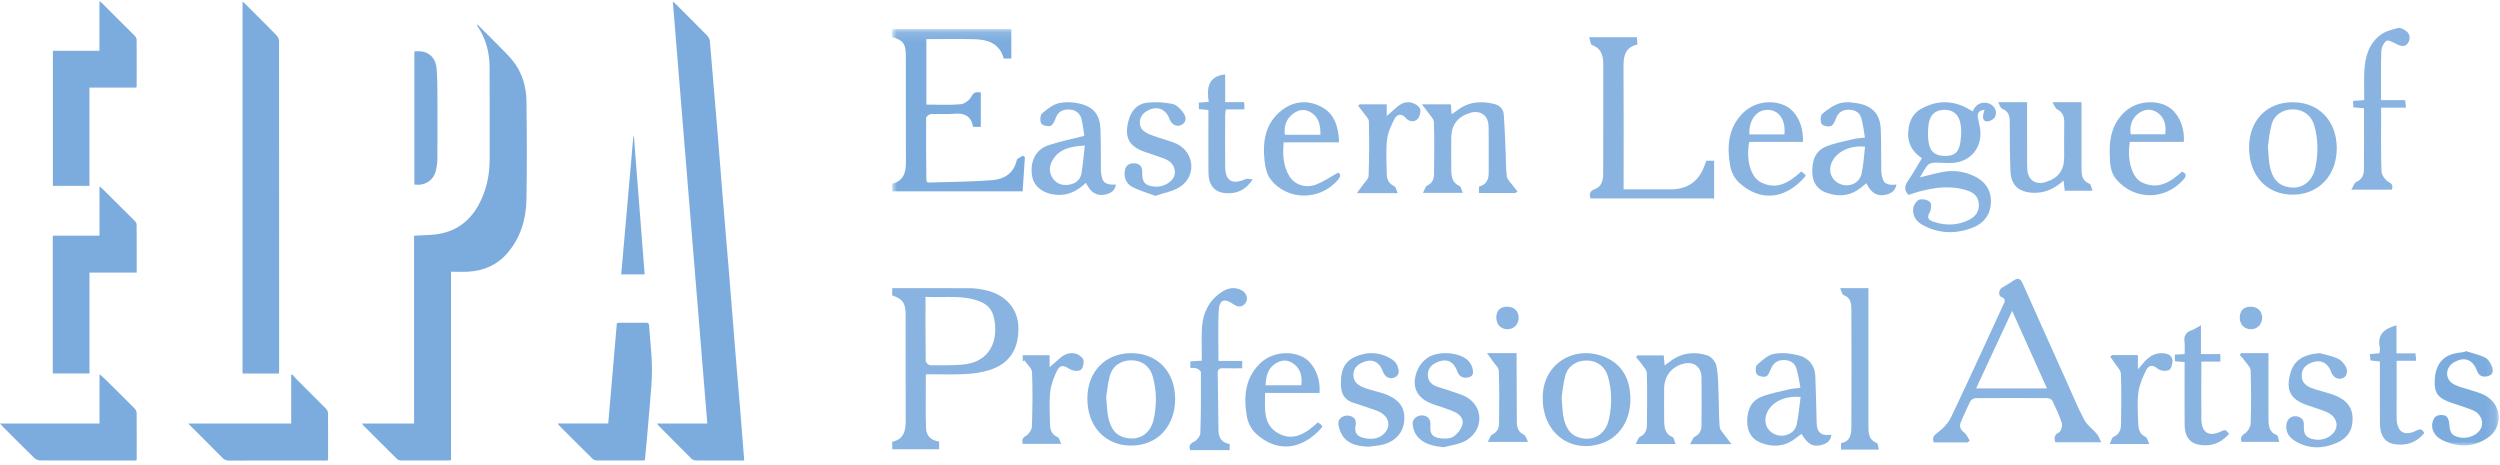 <?xml version="1.0" encoding="UTF-8" standalone="no"?>
<svg width="269px" height="50px" viewBox="0 0 269 50" version="1.1" xmlns="http://www.w3.org/2000/svg" xmlns:xlink="http://www.w3.org/1999/xlink" xmlns:sketch="http://www.bohemiancoding.com/sketch/ns">
    <!-- Generator: Sketch 3.5.2 (25235) - http://www.bohemiancoding.com/sketch -->
    <title>ELPA-logo-horizontal</title>
    <desc>Created with Sketch.</desc>
    <defs>
        <path id="path-1" d="M20.252,45.575 L31.331,45.575 L31.331,40.359 C31.371,40.337 31.412,40.314 31.453,40.291 C31.597,40.456 31.733,40.631 31.888,40.786 C32.938,41.837 33.997,42.881 35.041,43.939 C35.167,44.066 35.292,44.267 35.293,44.435 C35.312,46.062 35.304,47.69 35.302,49.318 C35.302,49.386 35.28,49.454 35.263,49.551 L34.835,49.551 C31.437,49.551 28.04,49.547 24.643,49.558 C24.35,49.558 24.145,49.477 23.939,49.269 C22.748,48.06 21.543,46.865 20.252,45.575"></path>
        <path id="path-3" d="M0,0.134 L172.865,0.134 L172.865,45 L0,45 L0,0.134 Z"></path>
        <path id="path-5" d="M0,0.134 L172.865,0.134 L172.865,45 L0,45"></path>
    </defs>
    <g id="v1" stroke="none" stroke-width="1" fill="none" fill-rule="evenodd" sketch:type="MSPage">
        <g id="v1-mobile" sketch:type="MSArtboardGroup" transform="translate(-35, -28)">
            <g id="ELPA-logo-horizontal" sketch:type="MSLayerGroup" transform="translate(35, 28)">
                <g id="ELPA">
                    <path d="M48.529,29.238 L48.529,49.515 C48.41,49.529 48.315,49.55 48.221,49.55 C46.537,49.551 44.852,49.555 43.167,49.544 C43.016,49.543 42.824,49.488 42.721,49.387 C41.5,48.186 40.292,46.972 39.081,45.76 C39.046,45.724 39.023,45.675 38.955,45.575 L44.553,45.575 L44.553,25.359 C45.19,25.328 45.778,25.306 46.365,25.271 C49.328,25.095 51.107,23.417 52.087,20.74 C52.518,19.56 52.684,18.328 52.686,17.078 C52.691,13.793 52.694,10.508 52.678,7.224 C52.671,5.638 52.284,4.151 51.386,2.82 C51.363,2.785 51.349,2.745 51.335,2.706 C51.332,2.698 51.35,2.683 51.38,2.639 C52.111,3.37 52.842,4.093 53.562,4.826 C54.097,5.37 54.656,5.898 55.138,6.488 C56.188,7.777 56.63,9.314 56.65,10.94 C56.694,14.451 56.71,17.963 56.646,21.473 C56.608,23.576 56.027,25.544 54.628,27.196 C53.522,28.502 52.082,29.129 50.402,29.232 C49.799,29.27 49.191,29.238 48.529,29.238" id="Fill-1" fill="#7CACDE" sketch:type="MSShapeGroup"></path>
                    <path d="M80.077,49.551 L77.709,49.551 C76.775,49.551 75.84,49.559 74.906,49.544 C74.741,49.541 74.532,49.483 74.421,49.373 C73.214,48.178 72.022,46.967 70.827,45.759 C70.792,45.723 70.769,45.674 70.7,45.571 L76.105,45.571 C74.867,30.428 73.634,15.335 72.395,0.177 C72.516,0.273 72.603,0.331 72.677,0.403 C73.829,1.553 74.986,2.7 76.124,3.864 C76.265,4.008 76.365,4.245 76.383,4.447 C76.644,7.405 76.892,10.364 77.134,13.324 C77.346,15.918 77.542,18.513 77.754,21.106 C77.995,24.052 78.25,26.997 78.491,29.942 C78.702,32.522 78.899,35.102 79.109,37.682 C79.322,40.289 79.547,42.896 79.761,45.503 C79.871,46.837 79.969,48.173 80.077,49.551" id="Fill-3" fill="#7CACDE" sketch:type="MSShapeGroup"></path>
                    <path d="M30.016,40.195 L26.098,40.195 L26.098,0.162 C26.231,0.282 26.324,0.358 26.409,0.442 C27.531,1.563 28.659,2.678 29.766,3.814 C29.913,3.966 30.026,4.225 30.026,4.435 C30.038,16.217 30.037,27.999 30.036,39.781 C30.036,39.906 30.025,40.032 30.016,40.195" id="Fill-5" fill="#7CACDE" sketch:type="MSShapeGroup"></path>
                    <path d="M5.678,25.356 L10.705,25.356 L10.705,20.052 C10.849,20.169 10.925,20.222 10.99,20.286 C12.148,21.43 13.306,22.573 14.456,23.724 C14.567,23.836 14.698,23.998 14.699,24.138 C14.715,25.849 14.709,27.561 14.709,29.329 L9.628,29.329 L9.628,40.183 L5.678,40.183 L5.678,25.356 Z" id="Fill-7" fill="#7CACDE" sketch:type="MSShapeGroup"></path>
                    <path d="M9.626,20 L5.689,20 L5.689,5.467 L10.698,5.467 L10.698,0.127 C10.842,0.237 10.929,0.289 11,0.359 C12.164,1.516 13.329,2.673 14.485,3.838 C14.593,3.947 14.699,4.119 14.701,4.262 C14.714,5.932 14.708,7.602 14.705,9.272 C14.705,9.311 14.684,9.35 14.661,9.428 L9.626,9.428 L9.626,20 Z" id="Fill-9" fill="#7CACDE" sketch:type="MSShapeGroup"></path>
                    <path d="M60.016,45.568 L65.447,45.568 C65.756,41.968 66.064,38.385 66.374,34.772 C66.486,34.756 66.592,34.728 66.698,34.728 C67.618,34.724 68.537,34.728 69.457,34.724 C69.676,34.723 69.823,34.738 69.841,35.03 C69.939,36.539 70.134,38.046 70.152,39.555 C70.168,40.935 70.022,42.319 69.912,43.699 C69.758,45.629 69.571,47.556 69.395,49.525 C69.278,49.533 69.157,49.55 69.035,49.55 C67.436,49.552 65.837,49.555 64.238,49.545 C64.085,49.544 63.891,49.495 63.789,49.394 C62.558,48.184 61.34,46.96 60.12,45.738 C60.093,45.71 60.078,45.67 60.016,45.568" id="Fill-11" fill="#7CACDE" sketch:type="MSShapeGroup"></path>
                    <g id="Group-15">
                        <path d="M0,0.127 L80.077,0.127 L80.077,49.558 L0,49.558" id="Clip-14" sketch:type="MSShapeGroup"></path>
                        <mask id="mask-2" sketch:name="Mask" fill="white">
                            <use xlink:href="#path-1"></use>
                        </mask>
                        <use id="Mask" fill="#7CACDE" sketch:type="MSShapeGroup" xlink:href="#path-1"></use>
                    </g>
                    <path d="M14.687,49.551 L14.256,49.551 C10.944,49.551 7.631,49.556 4.318,49.541 C4.109,49.539 3.849,49.437 3.7,49.291 C2.554,48.175 1.429,47.038 0.299,45.906 C0.214,45.821 0.139,45.726 0,45.57 L10.707,45.57 L10.707,40.263 C10.96,40.486 11.151,40.639 11.324,40.81 C12.381,41.855 13.439,42.9 14.484,43.956 C14.599,44.072 14.699,44.264 14.701,44.422 C14.716,46.05 14.71,47.678 14.709,49.306 C14.709,49.374 14.697,49.441 14.687,49.551" id="Fill-16" fill="#7CACDE" sketch:type="MSShapeGroup"></path>
                    <path d="M44.585,19.863 L44.585,5.539 C45.951,5.365 46.865,6.053 46.978,7.383 C47.05,8.226 47.063,9.076 47.067,9.923 C47.078,12.285 47.08,14.647 47.063,17.008 C47.06,17.469 47.009,17.942 46.894,18.388 C46.627,19.436 45.714,20.002 44.585,19.863" id="Fill-18" fill="#7CACDE" sketch:type="MSShapeGroup"></path>
                    <path d="M69.365,29.522 L66.845,29.522 C67.28,24.55 67.714,19.606 68.148,14.661 C68.167,14.662 68.187,14.663 68.207,14.665 C68.592,19.606 68.977,24.547 69.365,29.522" id="Fill-20" fill="#7CACDE" sketch:type="MSShapeGroup"></path>
                </g>
                <g id="Group" transform="translate(96, 3)">
                    <g id="Group-3">
                        <mask id="mask-4" sketch:name="Clip 2" fill="white">
                            <use xlink:href="#path-3"></use>
                        </mask>
                        <g id="Clip-2"></g>
                        <path d="M12.819,3.299 L12.007,3.299 C11.556,1.67 10.289,1.253 8.827,1.218 C7.129,1.177 5.429,1.208 3.677,1.208 L3.677,8.254 C4.938,8.254 6.161,8.321 7.37,8.217 C7.778,8.182 8.301,7.794 8.498,7.422 C8.759,6.93 9.03,6.843 9.536,6.966 L9.536,10.649 L8.703,10.649 C8.499,9.497 7.778,9.126 6.65,9.242 C5.833,9.327 4.998,9.234 4.175,9.279 C3.985,9.29 3.651,9.542 3.649,9.685 C3.633,11.939 3.66,14.193 3.679,16.447 C3.679,16.467 3.707,16.487 3.822,16.644 C6.091,16.568 8.464,16.571 10.821,16.377 C12.059,16.275 13.091,15.642 13.402,14.234 C13.447,14.03 13.847,13.905 14.082,13.744 C14.148,13.804 14.214,13.863 14.279,13.923 C14.198,15.133 14.117,16.343 14.035,17.584 L0.004,17.584 L0.004,16.769 C1.213,16.475 1.487,15.575 1.48,14.441 C1.459,10.629 1.477,6.817 1.47,3.005 C1.467,1.705 1.165,1.305 -6.00694444e-05,0.996 L-6.00694444e-05,0.134 L12.819,0.134 L12.819,3.299 Z" id="Fill-1" fill="#7CACDE" sketch:type="MSShapeGroup" mask="url(#mask-4)"></path>
                    </g>
                    <path d="M3.587,28.944 C3.587,31.351 3.577,33.604 3.609,35.856 C3.611,36.014 3.919,36.299 4.088,36.301 C5.211,36.318 6.337,36.315 7.458,36.241 C10.649,36.027 11.474,33.49 10.938,31.151 C10.744,30.301 10.252,29.763 9.434,29.439 C7.549,28.691 5.602,29.059 3.587,28.944 L3.587,28.944 Z M0.001,45.343 L0.001,44.534 C1.261,44.281 1.458,43.338 1.453,42.22 C1.435,38.435 1.449,34.65 1.445,30.865 C1.443,29.606 1.147,29.183 0,28.783 L0,28.003 C2.854,28.003 5.674,27.993 8.494,28.012 C8.988,28.015 9.486,28.113 9.973,28.211 C12.14,28.648 13.568,30.192 13.582,32.286 C13.595,34.245 12.916,36.058 10.428,36.83 C9.607,37.085 8.725,37.209 7.864,37.251 C6.474,37.318 5.077,37.269 3.622,37.269 C3.622,39.268 3.579,41.19 3.642,43.109 C3.668,43.911 4.227,44.404 5.05,44.51 L5.05,45.343 L0.001,45.343 Z" id="Fill-4" opacity="0.9" fill="#7CACDE" sketch:type="MSShapeGroup"></path>
                    <path d="M116.632,38.79 L124.252,38.79 C123.01,36.024 121.807,33.346 120.506,30.451 C119.164,33.34 117.918,36.021 116.632,38.79 M115.725,44.599 L112.075,44.599 C111.88,44.07 112.078,43.847 112.515,43.528 C113.094,43.106 113.64,42.507 113.948,41.863 C115.851,37.872 117.686,33.849 119.537,29.833 C119.69,29.501 119.907,29.169 119.324,28.938 C118.981,28.803 119.07,28.169 119.411,27.96 C119.812,27.714 120.229,27.491 120.609,27.217 C121.085,26.872 121.38,26.922 121.632,27.488 C123.173,30.957 124.733,34.417 126.288,37.879 C126.933,39.314 127.529,40.775 128.259,42.166 C128.565,42.748 129.18,43.161 129.618,43.682 C129.805,43.905 129.9,44.207 130.097,44.59 L125.15,44.59 C125.016,44.128 125.015,43.798 125.556,43.519 C125.778,43.405 125.939,42.81 125.849,42.52 C125.59,41.691 125.207,40.898 124.829,40.111 C124.759,39.966 124.488,39.839 124.309,39.837 C121.733,39.82 119.157,39.818 116.582,39.84 C116.387,39.842 116.103,40.003 116.015,40.171 C115.649,40.879 115.342,41.619 115.012,42.346 C114.778,42.86 114.919,43.225 115.371,43.572 C115.628,43.768 115.757,44.132 115.944,44.42 C115.871,44.48 115.798,44.54 115.725,44.599" id="Fill-6" opacity="0.9" fill="#7CACDE" sketch:type="MSShapeGroup"></path>
                    <path d="M75,1 L80.128,1 C80.147,1.258 80.164,1.497 80.186,1.793 C78.922,2.066 78.683,2.965 78.69,4.102 C78.719,8.213 78.702,12.325 78.702,16.437 L78.702,17.372 L80.729,17.372 C81.755,17.372 82.78,17.372 83.806,17.371 C85.596,17.37 86.827,16.489 87.415,14.788 C87.472,14.623 87.537,14.462 87.599,14.298 L88.437,14.298 L88.437,16.341 L88.437,18.353 L75.139,18.353 C74.99,17.879 75.038,17.558 75.61,17.349 C76.352,17.079 76.498,16.386 76.503,15.679 C76.514,14.149 76.507,12.62 76.508,11.091 C76.508,8.759 76.5,6.427 76.511,4.096 C76.515,3.118 76.409,2.244 75.298,1.848 C75.133,1.789 75.109,1.334 75,1" id="Fill-8" opacity="0.9" fill="#7CACDE" sketch:type="MSShapeGroup"></path>
                    <path d="M115.031,11.252 C115.011,10.968 115.006,10.718 114.974,10.471 C114.836,9.407 114.256,8.838 113.297,8.816 C112.278,8.792 111.645,9.322 111.511,10.421 C111.437,11.03 111.428,11.665 111.511,12.272 C111.657,13.348 112.261,13.797 113.367,13.778 C114.357,13.761 114.779,13.363 114.944,12.263 C114.996,11.918 115.005,11.567 115.031,11.252 M116.255,8.992 C116.535,8.351 116.961,8.026 117.619,8.057 C118.43,8.096 118.993,8.827 118.673,9.563 C118.563,9.818 118.117,10.062 117.819,10.067 C117.372,10.076 117.32,9.667 117.408,9.282 C117.439,9.148 117.478,9.016 117.532,8.81 C116.866,8.89 116.738,9.237 116.835,9.748 C116.928,10.237 117.077,10.724 117.095,11.216 C117.157,12.973 116.037,14.308 114.292,14.511 C113.581,14.594 112.849,14.481 112.129,14.504 C111.886,14.512 111.567,14.601 111.424,14.771 C111.109,15.147 110.883,15.599 110.577,16.09 C111.435,15.881 112.206,15.665 112.99,15.511 C114.175,15.278 115.33,15.433 116.42,15.949 C117.585,16.5 118.246,17.426 118.225,18.735 C118.204,20.011 117.528,20.964 116.397,21.437 C114.594,22.192 112.742,22.187 110.976,21.266 C110.225,20.875 109.708,20.227 109.88,19.32 C109.942,18.993 110.263,18.555 110.551,18.475 C110.891,18.38 111.445,18.503 111.676,18.749 C111.856,18.942 111.814,19.542 111.646,19.827 C111.278,20.448 111.533,20.699 112.07,20.872 C113.382,21.292 114.677,21.279 115.917,20.629 C116.583,20.279 116.979,19.74 116.924,18.934 C116.872,18.177 116.417,17.755 115.762,17.528 C113.989,16.914 112.222,17.149 110.466,17.621 C110.086,17.723 109.715,17.858 109.351,17.974 C108.887,17.48 108.904,17.03 109.278,16.491 C109.816,15.714 110.274,14.881 110.797,14.021 C109.593,13.221 109.137,12.125 109.378,10.719 C109.528,9.846 109.934,9.147 110.691,8.723 C112.554,7.681 114.398,7.76 116.255,8.992" id="Fill-10" opacity="0.9" fill="#7CACDE" sketch:type="MSShapeGroup"></path>
                    <path d="M90.31,44.787 L85.863,44.787 C86.067,44.438 86.15,44.086 86.356,43.986 C86.89,43.725 87.075,43.307 87.079,42.779 C87.092,41.05 87.108,39.321 87.079,37.592 C87.059,36.458 86.24,35.864 85.158,36.132 C83.86,36.453 83.062,37.481 83.062,38.829 C83.062,39.982 83.049,41.136 83.067,42.289 C83.078,43.006 83.162,43.687 83.964,44.035 C84.125,44.105 84.162,44.46 84.296,44.776 L80,44.776 C80.195,44.438 80.277,44.081 80.481,43.986 C81.027,43.731 81.2,43.29 81.206,42.776 C81.231,40.896 81.25,39.014 81.199,37.135 C81.19,36.803 80.847,36.47 80.631,36.157 C80.452,35.897 80.233,35.665 80.031,35.421 C80.085,35.361 80.139,35.3 80.193,35.239 L83.022,35.239 C83.05,35.585 83.076,35.899 83.111,36.32 C83.398,36.11 83.608,35.954 83.82,35.802 C85.03,34.934 86.38,34.804 87.739,35.25 C88.143,35.383 88.597,35.927 88.685,36.354 C88.878,37.299 88.874,38.288 88.914,39.261 C88.964,40.486 88.932,41.717 89.037,42.937 C89.068,43.29 89.441,43.618 89.669,43.949 C89.83,44.182 90.013,44.4 90.31,44.787" id="Fill-12" opacity="0.9" fill="#7CACDE" sketch:type="MSShapeGroup"></path>
                    <path d="M67.055,17.775 L63.14,17.775 L63.14,17.075 C63.944,16.873 64.192,16.312 64.185,15.549 C64.17,13.895 64.203,12.241 64.17,10.588 C64.147,9.39 63.249,8.793 62.12,9.165 C60.789,9.604 60.153,10.479 60.153,11.876 C60.153,13.029 60.137,14.183 60.16,15.336 C60.173,16.027 60.275,16.679 61.044,17.012 C61.21,17.084 61.255,17.436 61.399,17.754 L57.111,17.754 C57.288,17.43 57.363,17.067 57.561,16.975 C58.142,16.709 58.297,16.238 58.303,15.697 C58.324,13.842 58.348,11.985 58.289,10.131 C58.278,9.783 57.896,9.442 57.67,9.108 C57.504,8.863 57.311,8.635 57,8.229 L60.111,8.229 C60.138,8.562 60.164,8.877 60.197,9.286 C60.438,9.122 60.618,9.013 60.782,8.884 C61.984,7.946 63.334,7.833 64.756,8.181 C65.339,8.324 65.758,8.707 65.803,9.317 C65.904,10.663 65.949,12.012 66.009,13.36 C66.048,14.235 66.019,15.118 66.134,15.982 C66.179,16.319 66.526,16.62 66.749,16.928 C66.916,17.16 67.105,17.376 67.284,17.598 C67.208,17.657 67.131,17.716 67.055,17.775" id="Fill-14" opacity="0.9" fill="#7CACDE" sketch:type="MSShapeGroup"></path>
                    <path d="M122.115,8 C122.115,10.074 122.114,12.099 122.116,14.124 C122.117,14.5 122.114,14.876 122.141,15.251 C122.221,16.38 123.025,16.922 124.11,16.589 C125.478,16.169 126.104,15.329 126.104,13.913 C126.104,12.66 126.087,11.407 126.111,10.154 C126.123,9.513 125.922,9.056 125.329,8.747 C125.136,8.647 125.053,8.337 124.842,8 L127.972,8 L127.972,8.792 C127.972,10.872 127.975,12.952 127.97,15.032 C127.969,15.754 127.979,16.438 128.827,16.766 C128.987,16.828 129.027,17.205 129.159,17.526 L126.165,17.526 C126.128,17.195 126.091,16.862 126.042,16.427 C125.06,17.313 124.017,17.799 122.744,17.743 C121.252,17.678 120.392,16.951 120.327,15.456 C120.25,13.681 120.258,11.902 120.253,10.124 C120.251,9.468 120.11,8.956 119.42,8.693 C119.253,8.629 119.181,8.314 119,8 L122.115,8 Z" id="Fill-16" opacity="0.9" fill="#7CACDE" sketch:type="MSShapeGroup"></path>
                    <path d="M97.744,39.714 C95.906,39.545 94.431,40.371 94.04,41.656 C93.752,42.602 94.217,43.494 95.155,43.797 C96.052,44.086 97.106,43.617 97.313,42.715 C97.534,41.754 97.601,40.757 97.744,39.714 M101.061,43.77 C100.977,44.524 100.471,44.748 99.961,44.886 C99.072,45.127 98.496,44.781 97.844,43.685 C97.586,43.877 97.334,44.069 97.078,44.256 C95.944,45.082 94.709,45.127 93.455,44.639 C92.463,44.253 92.008,43.428 92,42.391 C91.991,41.215 92.362,40.157 93.525,39.697 C94.486,39.318 95.526,39.136 96.536,38.888 C96.871,38.806 97.222,38.791 97.725,38.724 C97.575,37.975 97.503,37.256 97.276,36.591 C97.061,35.96 96.487,35.713 95.83,35.743 C95.19,35.773 94.781,36.115 94.539,36.713 C94.418,37.012 94.25,37.436 94.012,37.509 C93.722,37.598 93.201,37.484 93.032,37.263 C92.866,37.046 92.872,36.428 93.053,36.263 C93.589,35.776 94.208,35.202 94.871,35.078 C95.74,34.917 96.719,35.02 97.586,35.252 C98.617,35.527 99.28,36.317 99.329,37.449 C99.401,39.124 99.423,40.801 99.472,42.476 C99.503,43.547 99.952,43.942 101.061,43.77" id="Fill-18" opacity="0.9" fill="#7CACDE" sketch:type="MSShapeGroup"></path>
                    <path d="M104.679,12.782 C103.077,12.623 101.715,13.272 101.15,14.365 C100.651,15.33 101.02,16.389 101.998,16.798 C102.958,17.199 104.069,16.731 104.301,15.709 C104.518,14.755 104.56,13.76 104.679,12.782 M108.06,16.857 C107.929,17.578 107.445,17.831 106.92,17.95 C105.905,18.18 105.258,17.653 104.826,16.714 C104.62,16.88 104.451,17.014 104.285,17.152 C103.134,18.102 101.837,18.222 100.487,17.726 C99.532,17.376 99.047,16.627 99.005,15.591 C98.954,14.342 99.285,13.25 100.512,12.754 C101.447,12.376 102.464,12.2 103.45,11.958 C103.786,11.876 104.141,11.869 104.671,11.805 C104.539,11.075 104.469,10.368 104.273,9.698 C104.08,9.041 103.515,8.795 102.863,8.807 C102.196,8.819 101.751,9.133 101.53,9.8 C101.431,10.098 101.226,10.508 100.988,10.575 C100.69,10.66 100.131,10.546 100.006,10.33 C99.849,10.06 99.872,9.427 100.075,9.255 C100.645,8.771 101.305,8.295 102.008,8.097 C102.646,7.918 103.407,8.017 104.079,8.156 C105.55,8.461 106.305,9.381 106.368,10.888 C106.425,12.238 106.405,13.592 106.421,14.944 C106.424,15.194 106.419,15.447 106.454,15.693 C106.599,16.72 106.925,16.976 108.06,16.857" id="Fill-20" opacity="0.9" fill="#7CACDE" sketch:type="MSShapeGroup"></path>
                    <path d="M20.726,12.662 C19.192,12.752 17.969,13.002 17.241,14.26 C16.878,14.887 16.854,15.556 17.269,16.172 C17.668,16.764 18.27,16.982 18.965,16.884 C19.695,16.781 20.243,16.395 20.368,15.637 C20.525,14.689 20.602,13.728 20.726,12.662 M24.078,16.861 C23.959,17.584 23.459,17.814 22.929,17.93 C21.906,18.154 21.282,17.588 20.848,16.671 C19.945,17.523 18.98,18.049 17.729,17.967 C16.338,17.876 15.274,17.137 15.066,15.987 C14.792,14.477 15.38,13.143 16.717,12.666 C17.948,12.227 19.249,11.984 20.671,11.615 C20.585,11.084 20.528,10.419 20.36,9.783 C20.178,9.097 19.64,8.783 18.946,8.781 C18.245,8.778 17.785,9.104 17.556,9.802 C17.459,10.095 17.236,10.495 16.998,10.554 C16.7,10.628 16.147,10.497 16.032,10.281 C15.884,10.001 15.919,9.384 16.127,9.204 C16.675,8.73 17.321,8.219 17.999,8.085 C18.798,7.926 19.719,7.996 20.503,8.239 C21.726,8.618 22.352,9.41 22.409,10.892 C22.459,12.218 22.444,13.546 22.458,14.874 C22.46,15.074 22.448,15.276 22.465,15.475 C22.561,16.619 22.891,16.921 24.078,16.861" id="Fill-22" opacity="0.9" fill="#7CACDE" sketch:type="MSShapeGroup"></path>
                    <path d="M23.026,39.728 C23.113,40.626 23.103,41.315 23.26,41.964 C23.475,42.847 23.838,43.69 24.814,44.019 C26.366,44.542 27.758,43.798 28.129,42.149 C28.479,40.595 28.471,39.012 28.023,37.467 C27.708,36.383 26.845,35.773 25.734,35.768 C24.63,35.764 23.716,36.363 23.42,37.434 C23.196,38.244 23.13,39.097 23.026,39.728 M25.704,44.945 C22.908,44.944 20.991,42.872 21,39.862 C21.009,36.976 22.942,34.994 25.742,35 C28.531,35.006 30.444,36.999 30.445,39.9 C30.446,42.898 28.521,44.946 25.704,44.945" id="Fill-24" opacity="0.9" fill="#7CACDE" sketch:type="MSShapeGroup"></path>
                    <path d="M72.029,39.742 C72.118,40.682 72.102,41.398 72.269,42.068 C72.483,42.922 72.866,43.726 73.807,44.046 C75.359,44.574 76.767,43.792 77.128,42.087 C77.452,40.559 77.454,39.001 77.007,37.482 C76.7,36.441 75.853,35.821 74.786,35.791 C73.684,35.761 72.727,36.35 72.433,37.396 C72.2,38.227 72.133,39.105 72.029,39.742 M70.004,39.955 C69.867,35.978 73.717,33.917 77.023,35.578 C78.636,36.389 79.337,37.856 79.424,39.627 C79.548,42.119 78.288,44.198 76.016,44.809 C72.772,45.681 70.015,43.447 70.004,39.955" id="Fill-26" opacity="0.9" fill="#7CACDE" sketch:type="MSShapeGroup"></path>
                    <path d="M148.025,12.728 C148.114,13.666 148.098,14.383 148.267,15.052 C148.483,15.906 148.866,16.708 149.81,17.026 C151.363,17.548 152.77,16.764 153.127,15.059 C153.447,13.53 153.451,11.973 153.001,10.454 C152.694,9.417 151.842,8.797 150.776,8.769 C149.673,8.741 148.722,9.33 148.428,10.38 C148.196,11.211 148.129,12.089 148.025,12.728 M150.707,8 C153.495,8.002 155.405,9.977 155.436,12.889 C155.467,15.846 153.501,17.945 150.699,17.946 C147.894,17.947 146,15.903 146,12.874 C146,9.959 147.894,7.998 150.707,8" id="Fill-28" opacity="0.9" fill="#7CACDE" sketch:type="MSShapeGroup"></path>
                    <path d="M35.107,35.839 L37.662,35.839 L37.662,36.626 C36.963,36.626 36.293,36.64 35.624,36.621 C35.232,36.61 35.018,36.705 35.027,37.158 C35.066,39.212 35.082,41.266 35.109,43.32 C35.119,44.121 35.483,44.643 36.315,44.777 L36.315,45.433 L32.062,45.433 C31.914,44.975 32.025,44.756 32.461,44.538 C32.78,44.378 33.145,43.929 33.157,43.597 C33.234,41.419 33.231,39.238 33.219,37.058 C33.218,36.913 32.956,36.716 32.775,36.642 C32.582,36.564 32.341,36.603 32.085,36.589 L32.085,35.879 C32.463,35.857 32.803,35.838 33.318,35.808 C33.318,34.595 33.257,33.398 33.333,32.21 C33.431,30.695 34.057,29.405 35.326,28.506 C36.013,28.02 36.769,27.805 37.577,28.22 C38.141,28.509 38.35,29.156 38.013,29.61 C37.639,30.115 37.178,30.054 36.704,29.726 C35.702,29.03 35.174,29.258 35.124,30.523 C35.056,32.267 35.107,34.015 35.107,35.839" id="Fill-30" opacity="0.9" fill="#7CACDE" sketch:type="MSShapeGroup"></path>
                    <path d="M160.211,8.584 C160.211,10.939 160.172,13.19 160.247,15.436 C160.26,15.841 160.657,16.387 161.027,16.585 C161.462,16.818 161.467,17.02 161.375,17.408 L157,17.408 C157.225,17.044 157.32,16.677 157.534,16.583 C158.138,16.318 158.352,15.842 158.358,15.272 C158.381,13.094 158.367,10.915 158.367,8.651 C157.991,8.618 157.633,8.586 157.224,8.55 C157.211,8.33 157.199,8.118 157.185,7.86 C157.588,7.83 157.949,7.803 158.391,7.77 C158.391,6.715 158.351,5.692 158.401,4.673 C158.474,3.155 158.87,1.719 160.131,0.759 C160.652,0.362 161.365,0.188 162.018,0.013 C162.252,-0.05 162.596,0.133 162.836,0.288 C163.348,0.619 163.381,1.168 163.11,1.611 C162.808,2.102 162.318,1.976 161.847,1.734 C161.506,1.557 160.97,1.262 160.783,1.394 C160.478,1.609 160.24,2.123 160.227,2.52 C160.168,4.245 160.202,5.973 160.202,7.776 L162.792,7.776 C162.823,8.055 162.846,8.264 162.882,8.584 L160.211,8.584 Z" id="Fill-32" opacity="0.9" fill="#7CACDE" sketch:type="MSShapeGroup"></path>
                    <path d="M102.095,44.675 C103.08,44.527 103.201,43.748 103.205,42.979 C103.226,38.742 103.225,34.505 103.204,30.268 C103.2,29.651 103.135,29.01 102.361,28.749 C102.199,28.695 102.145,28.319 102,28 L105.042,28 L105.042,28.806 C105.042,33.444 105.042,38.082 105.043,42.721 C105.043,43.506 105.008,44.292 105.943,44.671 C106.075,44.724 106.084,45.088 106.169,45.375 L102.095,45.375 L102.095,44.675 Z" id="Fill-34" opacity="0.9" fill="#7CACDE" sketch:type="MSShapeGroup"></path>
                    <path d="M46.077,11.508 C46.089,10.533 45.954,9.701 45.133,9.146 C44.476,8.702 43.805,8.751 43.18,9.204 C42.409,9.764 42.132,10.539 42.25,11.508 L46.077,11.508 Z M48.087,12.317 L42.127,12.317 C42.001,13.626 42.063,14.857 42.743,15.967 C43.302,16.88 44.482,17.281 45.594,16.862 C46.394,16.56 47.117,16.052 47.973,15.581 C48.271,15.72 48.3,15.951 47.969,16.343 C46.034,18.637 42.431,18.623 40.67,16.228 C40.296,15.721 40.143,14.984 40.07,14.333 C39.834,12.23 40.131,10.246 41.933,8.852 C43.258,7.828 44.79,7.739 46.227,8.521 C47.632,9.285 48.024,10.692 48.087,12.317 L48.087,12.317 Z" id="Fill-36" opacity="0.9" fill="#7CACDE" sketch:type="MSShapeGroup"></path>
                    <path d="M44.015,38.457 C44.137,37.523 43.965,36.722 43.215,36.156 C42.629,35.714 41.98,35.679 41.322,36.066 C40.409,36.603 40.225,37.46 40.176,38.457 L44.015,38.457 Z M45.978,39.28 L40.125,39.28 C40.121,40.919 39.875,42.649 41.483,43.588 C43.14,44.557 44.532,43.621 45.799,42.455 C45.893,42.514 45.999,42.568 46.088,42.642 C46.162,42.702 46.217,42.786 46.287,42.868 C46.243,42.947 46.218,43.018 46.171,43.069 C44.021,45.452 41.401,45.714 39.15,43.668 C38.658,43.221 38.273,42.481 38.161,41.821 C37.808,39.74 37.933,37.715 39.582,36.107 C40.737,34.981 42.632,34.674 44.104,35.371 C45.306,35.941 46.124,37.589 45.978,39.28 L45.978,39.28 Z" id="Fill-38" opacity="0.9" fill="#7CACDE" sketch:type="MSShapeGroup"></path>
                    <path d="M96.001,11.459 C96.157,9.924 95.446,8.873 94.268,8.818 C93.042,8.762 92.149,9.902 92.235,11.459 L96.001,11.459 Z M97.992,12.272 L92.22,12.272 C91.85,14.136 92.354,16.042 93.448,16.605 C95.197,17.505 96.55,16.608 97.833,15.44 C97.993,15.581 98.136,15.708 98.288,15.843 C98.249,15.93 98.233,16.006 98.188,16.057 C96.069,18.469 93.381,18.728 91.113,16.644 C90.64,16.21 90.279,15.493 90.168,14.853 C89.816,12.828 89.916,10.845 91.461,9.241 C92.661,7.995 94.541,7.655 96.081,8.368 C97.288,8.928 98.096,10.523 97.992,12.272 L97.992,12.272 Z" id="Fill-40" opacity="0.9" fill="#7CACDE" sketch:type="MSShapeGroup"></path>
                    <path d="M136.974,11.445 C137.141,10.404 136.814,9.544 136.115,9.099 C135.447,8.673 134.798,8.726 134.156,9.159 C133.447,9.638 133.092,10.535 133.267,11.445 L136.974,11.445 Z M138.973,12.264 L133.174,12.264 C132.835,14.095 133.381,16.077 134.409,16.594 C136.173,17.48 137.519,16.606 138.785,15.467 C139.327,15.706 139.252,15.981 138.908,16.362 C136.915,18.563 133.672,18.562 131.73,16.32 C131.026,15.508 131.033,14.474 131.004,13.473 C130.956,11.788 131.329,10.247 132.615,9.046 C133.768,7.969 135.656,7.687 137.089,8.372 C138.294,8.948 139.116,10.598 138.973,12.264 L138.973,12.264 Z" id="Fill-42" opacity="0.9" fill="#7CACDE" sketch:type="MSShapeGroup"></path>
                    <g id="Group-46">
                        <mask id="mask-6" sketch:name="Clip 45" fill="white">
                            <use xlink:href="#path-5"></use>
                        </mask>
                        <g id="Clip-45"></g>
                        <path d="M169.29,34.768 C169.989,34.99 170.717,35.15 171.375,35.461 C171.693,35.611 171.953,36.012 172.105,36.358 C172.289,36.778 172.321,37.306 171.737,37.466 C171.233,37.604 170.76,37.523 170.526,36.902 C170.054,35.652 169.157,35.339 168.044,35.992 C167.076,36.559 167.048,37.825 168.044,38.354 C168.606,38.653 169.259,38.779 169.87,38.987 C170.34,39.147 170.83,39.266 171.272,39.482 C173.211,40.431 173.434,42.928 171.645,44.131 C170.141,45.144 168.497,45.144 166.872,44.394 C166.239,44.102 165.738,43.588 165.693,42.857 C165.672,42.508 165.825,42.012 166.079,41.819 C166.33,41.628 166.874,41.603 167.163,41.751 C167.397,41.872 167.544,42.354 167.555,42.682 C167.585,43.569 167.845,43.925 168.742,44.078 C169.721,44.246 170.772,43.705 171.019,42.906 C171.225,42.242 170.85,41.458 170.092,41.147 C169.334,40.835 168.541,40.61 167.766,40.341 C166.332,39.843 165.935,39.313 165.974,37.966 C166.019,36.443 166.669,35.452 167.914,35.086 C168.339,34.961 168.792,34.933 169.232,34.861 C169.251,34.83 169.271,34.799 169.29,34.768" id="Fill-44" fill="#7CACDE" sketch:type="MSShapeGroup" mask="url(#mask-6)"></path>
                    </g>
                    <path d="M51.297,45.063 C50.315,45.027 49.347,44.897 48.667,44.155 C48.314,43.77 48.08,43.183 48.008,42.657 C47.926,42.066 48.512,41.648 49.094,41.724 C49.707,41.803 49.993,42.172 49.854,42.849 C49.711,43.543 50.034,43.923 50.62,44.092 C51.015,44.206 51.464,44.253 51.868,44.193 C52.696,44.069 53.338,43.406 53.385,42.746 C53.433,42.085 52.964,41.482 52.112,41.175 C51.27,40.872 50.415,40.603 49.566,40.318 C48.728,40.038 48.337,39.429 48.293,38.569 C48.226,37.275 48.427,36.047 49.722,35.437 C51.053,34.809 52.436,34.844 53.726,35.632 C53.989,35.792 54.256,36.067 54.356,36.348 C54.507,36.776 54.671,37.31 54.094,37.598 C53.563,37.862 53.007,37.57 52.792,36.962 C52.416,35.901 51.606,35.543 50.584,36.007 C50.031,36.257 49.642,36.63 49.629,37.312 C49.615,38.005 50.023,38.387 50.562,38.629 C51.058,38.852 51.602,38.965 52.125,39.126 C52.481,39.236 52.849,39.318 53.192,39.459 C54.612,40.045 55.199,40.919 55.097,42.251 C54.998,43.545 54.152,44.507 52.769,44.842 C52.289,44.959 51.788,44.992 51.297,45.063" id="Fill-47" opacity="0.9" fill="#7CACDE" sketch:type="MSShapeGroup"></path>
                    <path d="M59.334,45.121 C58.217,44.991 57.177,44.812 56.468,43.913 C56.197,43.57 56.035,43.069 56.002,42.627 C55.961,42.069 56.501,41.663 57.05,41.699 C57.655,41.739 57.958,42.116 57.911,42.771 C57.849,43.65 58.091,44.039 58.949,44.153 C59.423,44.216 60.018,44.218 60.388,43.981 C60.818,43.705 61.214,43.179 61.349,42.686 C61.528,42.033 61.027,41.543 60.448,41.293 C59.72,40.978 58.953,40.754 58.201,40.494 C56.373,39.862 55.756,38.474 56.582,36.686 C56.791,36.235 57.169,35.802 57.577,35.516 C58.652,34.761 60.806,34.854 61.832,35.67 C62.104,35.886 62.34,36.238 62.428,36.571 C62.529,36.951 62.622,37.474 62.016,37.603 C61.472,37.718 61.035,37.574 60.819,36.987 C60.382,35.798 59.556,35.488 58.449,36.068 C57.941,36.334 57.637,36.725 57.636,37.312 C57.635,37.904 57.945,38.325 58.467,38.537 C59.041,38.77 59.652,38.906 60.234,39.119 C60.839,39.34 61.494,39.508 62.012,39.865 C63.756,41.066 63.506,43.555 61.535,44.511 C60.861,44.838 60.071,44.924 59.334,45.121" id="Fill-49" opacity="0.9" fill="#7CACDE" sketch:type="MSShapeGroup"></path>
                    <path d="M153.631,35 C154.267,35.183 154.929,35.308 155.529,35.572 C155.865,35.72 156.163,36.059 156.366,36.383 C156.689,36.899 156.528,37.516 156.112,37.68 C155.562,37.896 155.047,37.629 154.827,37.013 C154.457,35.976 153.615,35.613 152.606,36.07 C152.047,36.323 151.677,36.702 151.666,37.382 C151.655,38.072 152.044,38.463 152.594,38.7 C153.093,38.916 153.636,39.029 154.158,39.193 C154.56,39.319 154.973,39.424 155.359,39.59 C156.422,40.046 157.12,40.767 157.141,42.02 C157.162,43.312 156.542,44.18 155.416,44.663 C153.892,45.315 152.352,45.326 150.906,44.422 C150.283,44.032 149.904,43.451 150.021,42.657 C150.109,42.065 150.553,41.707 151.12,41.798 C151.67,41.887 151.93,42.201 151.898,42.791 C151.845,43.795 152.151,44.15 153.106,44.294 C154.124,44.448 155.15,43.866 155.38,43.004 C155.551,42.367 155.119,41.638 154.32,41.318 C153.627,41.041 152.911,40.824 152.205,40.577 C150.447,39.963 149.941,38.988 150.439,37.18 C150.827,35.771 151.827,35.122 153.631,35" id="Fill-51" opacity="0.9" fill="#7CACDE" sketch:type="MSShapeGroup"></path>
                    <path d="M28.31,18.07 C27.448,17.746 26.585,17.516 25.82,17.105 C25.206,16.774 24.903,16.141 25.027,15.381 C25.129,14.761 25.542,14.533 26.095,14.575 C26.644,14.617 26.927,14.937 26.904,15.533 C26.862,16.622 27.236,17.015 28.306,17.08 C29.346,17.143 30.401,16.427 30.419,15.585 C30.435,14.816 29.961,14.334 29.281,14.072 C28.584,13.805 27.869,13.584 27.164,13.338 C25.462,12.746 24.958,11.762 25.431,9.977 C25.705,8.943 26.333,8.183 27.39,8.057 C28.305,7.948 29.274,7.997 30.175,8.186 C30.633,8.282 31.08,8.78 31.376,9.205 C31.644,9.589 31.69,10.142 31.139,10.433 C30.629,10.703 30.06,10.407 29.841,9.811 C29.41,8.64 28.386,8.315 27.306,9.007 C26.487,9.531 26.389,10.683 27.206,11.2 C27.779,11.563 28.484,11.719 29.134,11.956 C29.624,12.135 30.144,12.246 30.609,12.473 C32.57,13.431 32.755,16.01 30.893,17.153 C30.16,17.603 29.243,17.751 28.31,18.07" id="Fill-53" opacity="0.9" fill="#7CACDE" sketch:type="MSShapeGroup"></path>
                    <path d="M164.846,43.609 C164.033,44.601 162.97,44.971 161.726,44.807 C160.644,44.665 160.09,43.897 160.081,42.573 C160.068,40.644 160.078,38.714 160.078,36.784 L160.078,35.895 C159.733,35.856 159.422,35.821 159.056,35.78 C159.04,35.578 159.022,35.365 159,35.096 C159.354,35.068 159.667,35.042 160.026,35.013 C160.044,34.812 160.11,34.608 160.07,34.429 C159.746,32.977 160.572,32.357 161.862,32 L161.862,35.017 L163.905,35.017 C163.932,35.29 163.952,35.499 163.984,35.822 L161.878,35.822 C161.878,37.25 161.878,38.571 161.878,39.891 C161.878,40.618 161.863,41.345 161.882,42.071 C161.918,43.477 162.712,43.975 163.969,43.343 C164.395,43.129 164.646,43.131 164.846,43.609" id="Fill-55" opacity="0.9" fill="#7CACDE" sketch:type="MSShapeGroup"></path>
                    <path d="M38.792,16.303 C38.019,17.485 37.047,17.871 35.873,17.782 C34.693,17.692 34.043,16.944 34.03,15.577 C34.011,13.623 34.025,11.668 34.025,9.714 L34.025,8.842 C33.663,8.806 33.351,8.775 33,8.74 L33,8.041 C33.321,8.017 33.634,7.993 34.055,7.961 C33.835,6.508 33.952,5.22 35.829,5 L35.829,7.988 L37.873,7.988 C37.885,8.263 37.894,8.472 37.907,8.768 L35.902,8.768 C35.87,9.034 35.829,9.223 35.828,9.412 C35.823,11.241 35.815,13.071 35.828,14.9 C35.839,16.466 36.573,16.906 38.017,16.278 C38.231,16.185 38.532,16.29 38.792,16.303" id="Fill-57" opacity="0.9" fill="#7CACDE" sketch:type="MSShapeGroup"></path>
                    <path d="M143.855,43.676 C143.155,44.465 142.354,44.904 141.34,44.912 C139.808,44.923 139.082,44.234 139.067,42.682 C139.048,40.728 139.063,38.773 139.063,36.819 L139.063,35.961 C138.704,35.93 138.413,35.905 138.032,35.872 C138.022,35.657 138.012,35.429 138,35.155 C138.355,35.138 138.649,35.123 139.063,35.103 C139.063,34.663 139.109,34.218 139.052,33.786 C138.965,33.138 139.203,32.758 139.808,32.538 C140.131,32.421 140.422,32.216 140.822,32 L140.822,35.099 L142.91,35.099 L142.91,35.906 L140.862,35.906 L140.862,37.309 C140.862,38.888 140.852,40.466 140.866,42.045 C140.879,43.565 141.643,44.047 142.999,43.414 C143.443,43.207 143.443,43.207 143.855,43.676" id="Fill-59" opacity="0.9" fill="#7CACDE" sketch:type="MSShapeGroup"></path>
                    <path d="M53.21,8.224 L53.21,9.485 C53.545,9.19 53.882,8.912 54.199,8.612 C54.681,8.153 55.26,7.886 55.898,8.047 C56.25,8.137 56.706,8.43 56.806,8.734 C56.91,9.045 56.75,9.608 56.501,9.833 C56.138,10.16 55.617,10.112 55.242,9.677 C54.813,9.181 54.317,9.285 54.069,9.759 C53.697,10.47 53.338,11.25 53.247,12.033 C53.11,13.219 53.201,14.433 53.21,15.634 C53.215,16.242 53.383,16.745 54.019,17.027 C54.193,17.104 54.243,17.464 54.388,17.778 L50,17.778 C50.284,17.391 50.461,17.161 50.626,16.923 C50.853,16.595 51.249,16.266 51.261,15.926 C51.332,13.977 51.339,12.023 51.292,10.073 C51.284,9.747 50.916,9.424 50.697,9.112 C50.522,8.862 50.32,8.631 50.13,8.391 C50.188,8.335 50.246,8.28 50.303,8.224 L53.21,8.224 Z" id="Fill-61" opacity="0.9" fill="#7CACDE" sketch:type="MSShapeGroup"></path>
                    <path d="M14.048,35.218 L16.937,35.218 L16.937,36.507 C17.334,36.162 17.691,35.865 18.032,35.552 C18.528,35.097 19.129,34.894 19.756,35.054 C20.081,35.137 20.508,35.458 20.578,35.747 C20.659,36.078 20.501,36.686 20.253,36.822 C19.959,36.984 19.381,36.896 19.067,36.695 C18.446,36.297 18.076,36.224 17.737,36.893 C17.375,37.607 17.09,38.41 17.001,39.201 C16.879,40.288 16.969,41.4 16.974,42.502 C16.976,43.157 17.087,43.734 17.802,44.034 C17.971,44.104 18.027,44.444 18.185,44.761 L14.04,44.761 C13.961,44.399 13.962,44.146 14.393,43.891 C14.7,43.71 15.018,43.255 15.03,42.911 C15.098,40.962 15.127,39.007 15.046,37.059 C15.027,36.621 14.514,36.204 14.228,35.778 C14.168,35.816 14.108,35.854 14.048,35.892 L14.048,35.218 Z" id="Fill-63" opacity="0.9" fill="#7CACDE" sketch:type="MSShapeGroup"></path>
                    <path d="M131.273,35.207 L134.038,35.207 L134.038,36.737 C134.363,36.362 134.545,36.146 134.734,35.935 C135.294,35.309 135.953,34.919 136.836,35.014 C137.344,35.069 137.744,35.31 137.76,35.812 C137.772,36.16 137.613,36.716 137.375,36.82 C137.048,36.962 136.454,36.905 136.189,36.68 C135.662,36.234 135.212,36.271 134.951,36.786 C134.566,37.547 134.206,38.373 134.095,39.206 C133.95,40.289 134.034,41.406 134.069,42.507 C134.088,43.105 134.169,43.695 134.852,44.001 C135.036,44.083 135.097,44.443 135.263,44.772 L131,44.772 C131.168,44.444 131.232,44.078 131.415,44.004 C132.076,43.734 132.214,43.185 132.224,42.607 C132.255,40.804 132.274,38.999 132.208,37.198 C132.194,36.825 131.8,36.463 131.569,36.104 C131.408,35.854 131.227,35.616 131.055,35.373 C131.127,35.318 131.2,35.262 131.273,35.207" id="Fill-65" opacity="0.9" fill="#7CACDE" sketch:type="MSShapeGroup"></path>
                    <path d="M64,35 L67.189,35 C67.189,35.696 67.187,36.365 67.189,37.033 C67.195,38.837 67.199,40.642 67.213,42.446 C67.217,43.029 67.391,43.502 67.984,43.786 C68.173,43.876 68.24,44.222 68.416,44.55 L64.086,44.55 C64.282,44.209 64.36,43.863 64.56,43.763 C65.086,43.5 65.296,43.083 65.3,42.557 C65.317,40.678 65.34,38.798 65.273,36.921 C65.26,36.559 64.857,36.207 64.623,35.858 C64.463,35.617 64.284,35.389 64,35" id="Fill-67" opacity="0.9" fill="#7CACDE" sketch:type="MSShapeGroup"></path>
                    <path d="M149.247,44.544 L145.188,44.544 C145.073,44.144 145.122,43.916 145.529,43.651 C145.849,43.443 146.159,42.955 146.171,42.581 C146.235,40.679 146.231,38.772 146.17,36.87 C146.159,36.524 145.788,36.182 145.559,35.855 C145.393,35.617 145.188,35.407 145,35.185 L145.154,35 L148.088,35 C148.088,35.248 148.088,35.511 148.088,35.775 C148.087,37.855 148.079,39.935 148.089,42.016 C148.092,42.751 148.111,43.479 148.984,43.819 C149.129,43.876 149.149,44.255 149.247,44.544" id="Fill-69" opacity="0.9" fill="#7CACDE" sketch:type="MSShapeGroup"></path>
                    <path d="M145,31.178 C144.999,30.435 145.407,30.014 146.143,30 C146.892,29.987 147.396,30.452 147.41,31.17 C147.425,31.873 146.888,32.43 146.201,32.425 C145.487,32.421 145.001,31.916 145,31.178" id="Fill-71" opacity="0.9" fill="#7CACDE" sketch:type="MSShapeGroup"></path>
                    <path d="M65,31.141 C65.011,30.409 65.434,30.001 66.179,30 C66.922,29.999 67.414,30.481 67.41,31.205 C67.406,31.914 66.857,32.452 66.165,32.425 C65.451,32.398 64.989,31.888 65,31.141" id="Fill-73" opacity="0.9" fill="#7CACDE" sketch:type="MSShapeGroup"></path>
                </g>
            </g>
        </g>
    </g>
</svg>